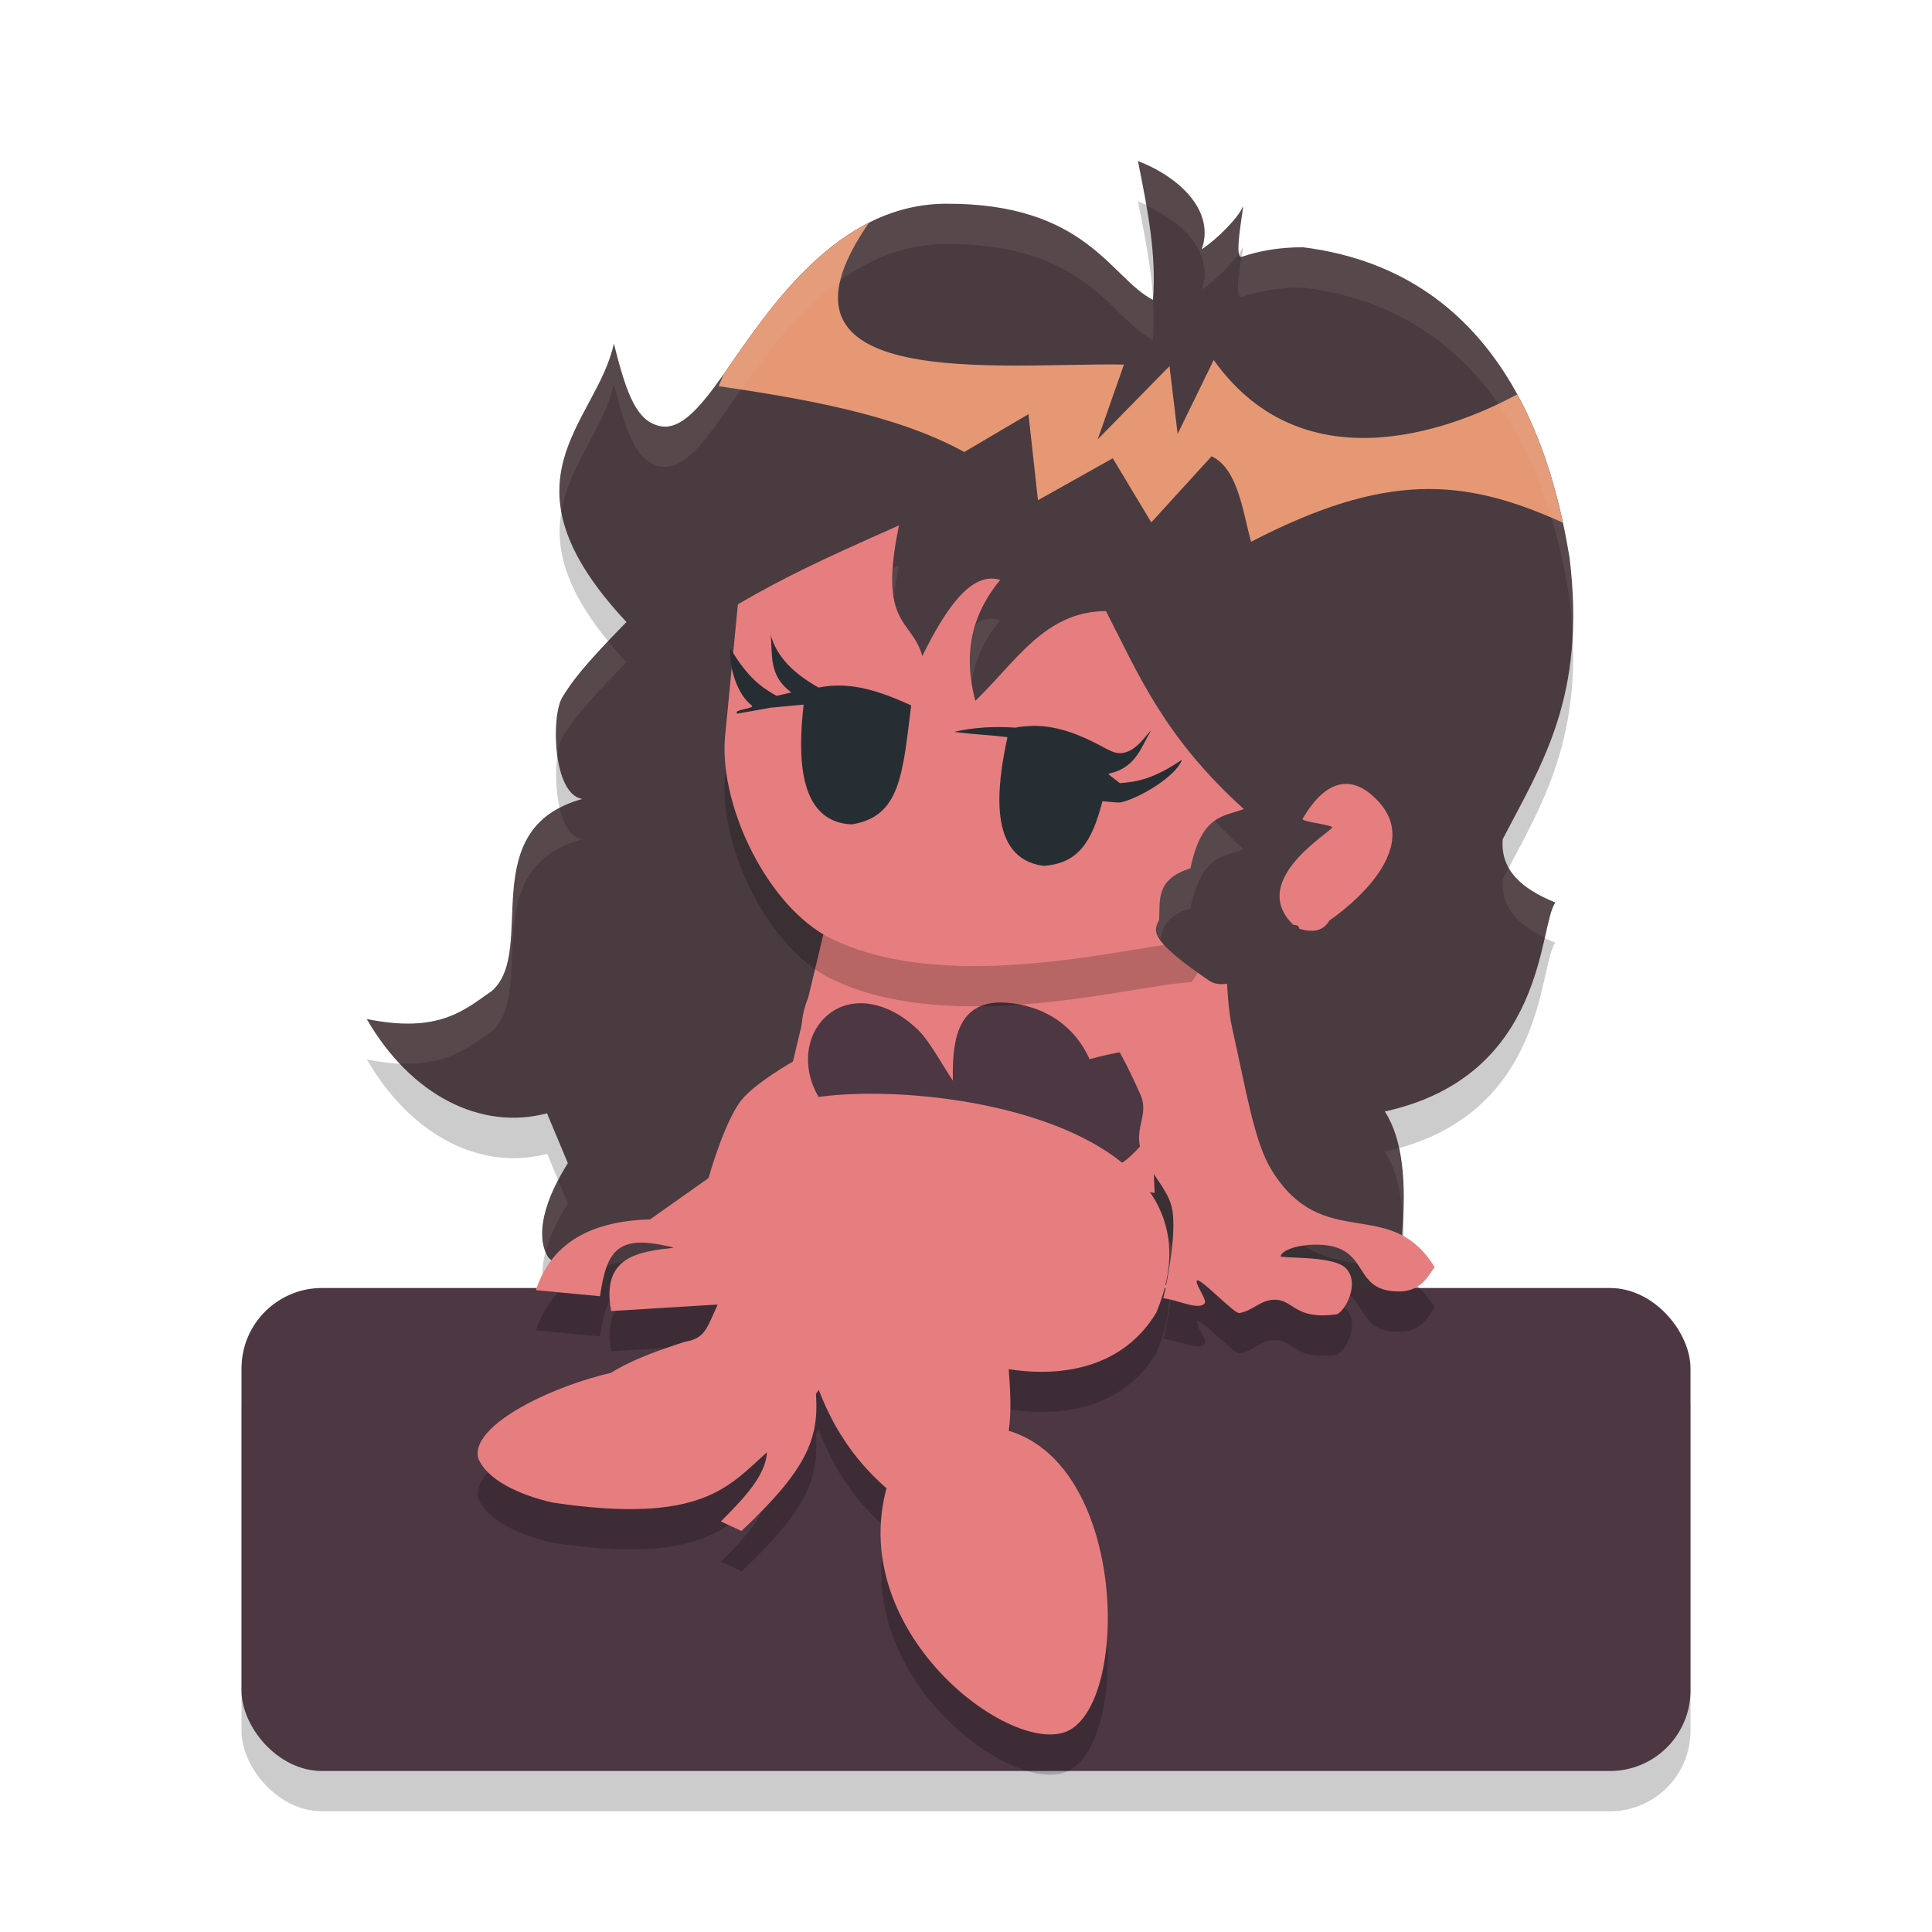 <svg xmlns="http://www.w3.org/2000/svg" width="24" height="24" version="1.1">
 <rect style="opacity:0.2" width="18" height="6" x="3" y="16.5" rx="1" ry="1"/>
 <path style="opacity:0.2" d="m 14.136,2.5 c 0.123,0.616 0.231,1.164 0.188,1.725 -0.524,-0.265 -0.82,-1.201 -2.574,-1.193 -0.353,0.002 -0.67,0.094 -0.958,0.24 0.001,-0.002 0.002,-0.003 0.003,-0.005 -0.115,0.058 -0.223,0.127 -0.328,0.201 -0.04,0.028 -0.077,0.058 -0.115,0.088 -0.073,0.056 -0.143,0.116 -0.212,0.178 -0.038,0.035 -0.077,0.069 -0.114,0.105 -0.082,0.081 -0.161,0.164 -0.236,0.249 -0.013,0.014 -0.027,0.027 -0.04,0.042 -0.009,0.011 -0.017,0.022 -0.026,0.033 -0.118,0.138 -0.221,0.274 -0.324,0.413 -0.149,0.201 -0.287,0.398 -0.408,0.573 -0.29,0.41 -0.534,0.7 -0.793,0.644 -0.276,-0.06 -0.406,-0.356 -0.57,-1.025 -0.218,1 -1.496,1.692 0.156,3.46 -0.548,0.558 -0.686,0.754 -0.796,0.934 -0.143,0.233 -0.118,1.206 0.247,1.264 -1.346,0.373 -0.561,1.877 -1.119,2.382 -0.355,0.249 -0.667,0.532 -1.559,0.353 0.547,0.946 1.415,1.389 2.239,1.172 l 0.259,0.618 c -0.538,0.856 -0.232,1.182 -0.232,1.182 l 0.029,0.025 c -0.082,0.108 -0.147,0.232 -0.192,0.37 L 7.358,16.592 9,18 l -0.089,-1.294 0.024,-0.002 1.234,-2.284 c 0.005,0.03 0.015,0.061 0.018,0.091 l 3.179,0.619 c -0.107,0.645 0.084,1.155 0.762,1.261 0.032,0.005 0.273,0.06 0.354,0.078 -0.01,0.046 -0.03,0.161 -0.03,0.161 0.159,0.011 0.448,0.161 0.516,0.058 0.012,-0.018 -0.013,-0.068 -0.04,-0.121 0.076,0.017 0.127,0.028 0.212,0.047 0.113,0.102 0.225,0.204 0.255,0.199 0.084,-0.012 0.151,-0.056 0.22,-0.095 C 16.415,16.891 17.245,17.05 17.5,17 l -0.032,-0.474 c 0.226,-0.046 0.303,-0.235 0.355,-0.281 -0.121,-0.2 -0.258,-0.311 -0.401,-0.388 l -0.003,-0.038 c 0.05,-0.627 0.01,-1.162 -0.216,-1.513 2.02,-0.444 1.907,-2.319 2.118,-2.595 -0.411,-0.166 -0.685,-0.401 -0.654,-0.787 0.482,-0.93 1.042,-1.77 0.83,-3.501 -0.021,-0.127 -0.049,-0.275 -0.082,-0.431 -6e-4,-0.003 -0.001,-0.005 -0.002,-0.008 -0.008,-0.037 -0.019,-0.075 -0.027,-0.113 -0.029,-0.125 -0.062,-0.254 -0.102,-0.389 -0.014,-0.049 -0.028,-0.096 -0.044,-0.146 -0.055,-0.175 -0.119,-0.353 -0.196,-0.533 -0.054,-0.126 -0.116,-0.251 -0.183,-0.376 -0.005,-0.009 -0.009,-0.019 -0.014,-0.028 -5.5e-4,2.885e-4 -0.001,7e-4 -0.002,0.001 C 18.373,4.536 17.576,3.746 16.188,3.572 c -0.303,-0.001 -0.548,0.046 -0.763,0.118 -0.116,0.039 0.051,-0.717 0.008,-0.611 -0.051,0.127 -0.317,0.396 -0.505,0.519 0.163,-0.461 -0.248,-0.885 -0.793,-1.098 z"/>
 <ellipse style="fill:#e67e80" cx="16.799" cy="10.693" rx="1.002" ry="1.621"/>
 <path style="fill:#493b40" d="m 16.517,11.432 c 1.57,0.53 2.071,0.031 2.805,-0.22 -0.212,0.276 -0.099,2.151 -2.119,2.595 0.226,0.35 0.266,0.886 0.216,1.513 L 17.5,16.5 c -0.471,0.092 -3.075,-0.563 -3.372,-0.609 -1.88,-0.293 -0.056,-3.691 1.674,-4.482 0.269,0.099 0.564,0.278 0.715,0.023 z"/>
 <path style="fill:#493b40" d="M 8.989,4.649 C 8.699,5.06 8.456,5.349 8.197,5.293 7.921,5.233 7.791,4.937 7.626,4.268 7.408,5.268 6.129,5.959 7.782,7.727 7.234,8.286 7.096,8.482 6.986,8.661 6.843,8.894 6.868,9.868 7.233,9.925 5.887,10.297 6.673,11.802 6.115,12.306 c -0.355,0.249 -0.667,0.533 -1.559,0.353 0.547,0.946 1.415,1.389 2.239,1.171 l 0.259,0.619 C 6.516,15.306 6.821,15.631 6.821,15.631 L 9,17.5 8.802,14.633 C 10.043,13.899 11.123,12.848 10.498,9.716 L 10.5,8.5 C 9.812,7.615 9.782,7.667 10.074,7.386 10.366,5.943 9.149,5.56 8.989,4.649 Z"/>
 <rect style="fill:#4c3743" width="18" height="6" x="3" y="16" rx="1" ry="1"/>
 <path style="opacity:0.2" d="m 10.43,11.267 -0.579,2.419 c 0,0 -0.479,0.272 -0.644,0.483 -0.214,0.275 -0.404,0.965 -0.404,0.965 L 8.076,15.648 c -0.806,0.022 -1.243,0.344 -1.418,0.879 l 0.796,0.074 c 0.087,-0.586 0.226,-0.778 0.918,-0.603 -0.427,0.052 -0.907,0.099 -0.779,0.787 l 1.343,-0.081 2.751,-5.089 z m 4.762,0.222 -1.509,0.31 c 0,0 -0.192,0.786 -0.104,1.069 0.171,0.556 0.224,0.411 0.588,1.227 0.11,0.245 -0.063,0.397 -0.002,0.659 0.059,0.252 0.331,0.489 0.392,0.74 0.083,0.344 -0.104,1.137 -0.104,1.137 0.159,0.011 0.448,0.161 0.516,0.058 0.029,-0.044 -0.154,-0.282 -0.088,-0.28 0.066,0.002 0.455,0.414 0.515,0.405 0.17,-0.025 0.27,-0.177 0.461,-0.166 0.219,0.013 0.242,0.256 0.758,0.179 0.127,-0.073 0.287,-0.428 0.084,-0.588 -0.176,-0.139 -0.802,-0.101 -0.79,-0.132 0.055,-0.137 0.501,-0.186 0.72,-0.1 0.357,0.141 0.242,0.534 0.744,0.539 0.313,0.003 0.392,-0.247 0.452,-0.3 -0.551,-0.908 -1.384,-0.163 -2.028,-1.211 -0.211,-0.343 -0.309,-0.957 -0.492,-1.778 -0.084,-0.378 -0.075,-1.21 -0.111,-1.768 z"/>
 <path style="opacity:0.2" d="m 10.604,14.091 c -0.56,0.021 -0.978,0.122 -1.062,0.276 -0.084,1.045 -0.379,1.797 -0.709,2.521 -0.073,0.159 -0.127,0.246 -0.324,0.279 -0.33,0.105 -0.673,0.231 -0.919,0.39 -0.82,0.193 -1.757,0.673 -1.647,1.061 0.108,0.261 0.49,0.447 0.92,0.547 1.862,0.279 2.195,-0.207 2.665,-0.624 -0.014,0.286 -0.286,0.573 -0.572,0.859 l 0.256,0.118 c 0.792,-0.745 0.965,-1.134 0.922,-1.7 l 0.038,-0.051 c 0.052,0.135 0.118,0.278 0.199,0.43 0.216,0.382 0.433,0.602 0.649,0.795 -0.475,1.789 1.512,3.302 2.223,3.02 0.792,-0.315 0.77,-3.297 -0.711,-3.736 0.035,-0.268 0.019,-0.518 0.002,-0.768 0.693,0.108 1.43,-0.035 1.83,-0.7 0.889,-2.117 -2.079,-2.779 -3.76,-2.717 z"/>
 <path style="fill:#e67e80" d="m 10.429,10.767 1.257,0.348 -2.751,5.089 -1.343,0.082 c -0.128,-0.688 0.351,-0.735 0.779,-0.787 -0.692,-0.176 -0.831,0.017 -0.918,0.603 l -0.796,-0.075 c 0.175,-0.534 0.612,-0.857 1.418,-0.879 l 0.727,-0.514 c 0,0 0.191,-0.689 0.405,-0.964 0.165,-0.212 0.643,-0.483 0.643,-0.483 z"/>
 <path style="fill:#e67e80" d="m 12.058,11.08 2.12,0.187 0.166,3.553 -4.156,-0.81 C 10.09,13.059 9.118,12.09 12.058,11.08 Z"/>
 <path style="fill:#4c3743" d="m 12.419,12.453 c -0.544,0.009 -0.59,0.512 -0.582,0.97 -0.081,-0.11 -0.283,-0.481 -0.422,-0.619 -0.337,-0.337 -0.801,-0.462 -1.123,-0.203 -0.322,0.259 -0.341,0.77 -0.043,1.141 0.298,0.371 0.711,0.221 1.123,0.203 0.284,-0.012 0.498,-0.082 0.552,-0.243 0.009,0.013 0.019,0.027 0.029,0.04 0.298,0.371 1.695,0.94 2.017,0.681 0.297,-0.21 1.637,-1.833 -0.435,-1.265 -0.216,-0.484 -0.667,-0.7 -1.115,-0.705 z"/>
 <path style="fill:#e67e80" d="m 13.683,11.297 1.508,-0.309 c 0.036,0.558 0.028,1.389 0.112,1.767 0.183,0.822 0.281,1.435 0.492,1.778 0.644,1.048 1.477,0.303 2.028,1.211 -0.06,0.053 -0.139,0.303 -0.452,0.299 -0.503,-0.005 -0.388,-0.397 -0.745,-0.538 -0.219,-0.087 -0.665,-0.038 -0.719,0.099 -0.012,0.031 0.614,-0.007 0.79,0.132 0.203,0.16 0.043,0.516 -0.084,0.589 -0.516,0.077 -0.539,-0.166 -0.758,-0.179 -0.191,-0.011 -0.291,0.141 -0.461,0.165 -0.06,0.009 -0.449,-0.403 -0.515,-0.405 -0.066,-0.002 0.116,0.236 0.088,0.28 -0.068,0.103 -0.357,-0.047 -0.516,-0.058 0,0 0.187,-0.792 0.104,-1.136 -0.061,-0.252 -0.333,-0.488 -0.392,-0.74 -0.061,-0.262 0.111,-0.414 0.002,-0.659 -0.364,-0.816 -0.416,-0.67 -0.587,-1.227 -0.087,-0.283 0.104,-1.07 0.104,-1.07 z"/>
 <path style="opacity:0.2" d="M 9.005,9.672 9.218,7.473 c 0.533,-0.442 1.104,-0.549 1.794,-0.636 l 1.154,0.707 3.818,0.147 -0.401,3.349 -0.782,1.162 c -0.643,0.015 -2.977,0.694 -4.481,-0.045 C 9.553,11.779 8.941,10.542 9.005,9.672 Z"/>
 <path style="fill:#e67e80" d="M 9.005,9.172 9.218,6.973 C 9.751,6.531 10.322,6.424 11.012,6.337 l 1.154,0.707 3.818,0.147 -0.401,3.349 -0.782,1.162 c -0.643,0.015 -2.977,0.694 -4.481,-0.045 C 9.553,11.279 8.941,10.042 9.005,9.172 Z"/>
 <path style="fill:#272e33" d="m 9.574,7.886 c 0.025,0.248 -0.029,0.506 0.256,0.716 L 9.648,8.644 C 9.47,8.546 9.288,8.422 9.072,8.052 c -0.021,0.226 0.086,0.577 0.265,0.71 0.056,0.042 -0.247,0.052 -0.176,0.103 L 9.576,8.791 9.983,8.753 C 9.914,9.362 9.9,10.211 10.58,10.241 11.185,10.146 11.213,9.617 11.319,8.762 10.955,8.6 10.587,8.457 10.168,8.541 9.859,8.367 9.645,8.155 9.574,7.886 Z m 3.235,1.132 c -0.064,0.002 -0.131,0.009 -0.198,0.021 -0.252,-0.017 -0.513,-0.006 -0.759,0.053 0.271,0.034 0.482,0.042 0.663,0.065 -0.13,0.602 -0.253,1.504 0.446,1.599 0.448,-0.029 0.608,-0.319 0.734,-0.803 0.11,0.011 0.203,0.02 0.225,0.015 0.218,-0.045 0.687,-0.317 0.763,-0.531 -0.353,0.242 -0.571,0.278 -0.773,0.291 l -0.138,-0.108 c 6.5e-4,-0.003 0.001,-0.006 0.002,-0.009 0.337,-0.073 0.399,-0.326 0.525,-0.538 -0.073,0.066 -0.251,0.375 -0.498,0.256 -0.015,-0.007 -0.032,-0.014 -0.048,-0.022 -0.294,-0.161 -0.596,-0.299 -0.945,-0.29 z"/>
 <path style="fill:#e67e80" d="m 10.802,10.788 c 0.35,0.034 0.717,-0.022 1.056,0.067 0.321,0.085 0.257,0.155 0.175,0.282 0,0 -0.242,0.225 -0.355,0.299 -0.181,0.129 -0.293,0.097 -0.421,-0.051 -0.174,-0.2 -0.305,-0.389 -0.455,-0.597 z"/>
 <path style="fill:#493b40" d="m 14.136,2 c 0.123,0.616 0.231,1.164 0.187,1.725 0.012,-0.007 0.023,-0.015 0.035,-0.022 -0.011,0.009 -0.023,0.017 -0.035,0.022 C 13.799,3.46 13.503,2.523 11.749,2.531 10.397,2.537 9.556,3.833 8.989,4.649 8.609,5.549 7.881,7.452 8,8.349 8.969,7.471 10.263,6.933 11.168,6.526 c -0.263,1.26 0.158,1.152 0.289,1.623 0.3,-0.605 0.613,-1.055 0.968,-0.945 -0.331,0.398 -0.473,0.884 -0.309,1.501 0.502,-0.478 0.858,-1.11 1.623,-1.114 0.406,0.79 0.721,1.563 1.712,2.459 -0.248,0.097 -0.521,0.06 -0.663,0.737 -0.439,0.137 -0.374,0.4 -0.389,0.643 -0.088,0.15 -0.08,0.271 0.621,0.752 0.375,0.257 1.401,-0.699 1.046,-0.693 -0.604,-0.587 0.596,-1.219 0.476,-1.219 -0.104,-0.042 -0.381,-0.063 -0.359,-0.101 0.229,-0.395 0.563,-0.631 0.948,-0.204 0.599,0.662 -0.613,1.467 -0.613,1.467 0,0 0.381,0.374 0.923,0.396 0.792,0.032 1.882,-0.616 1.882,-0.616 C 18.911,11.046 18.636,10.812 18.667,10.425 19.149,9.496 19.709,8.655 19.497,6.924 19.31,5.802 18.746,3.393 16.188,3.072 c -0.303,-0.001 -0.548,0.046 -0.762,0.118 -0.116,0.039 0.05,-0.718 0.007,-0.612 -0.051,0.127 -0.316,0.396 -0.505,0.519 C 15.092,2.637 14.681,2.213 14.136,2 Z"/>
 <path style="fill:#e69875" d="M 10.794,2.767 C 9.979,3.179 9.408,4.045 8.989,4.649 c -0.018,0.044 -0.041,0.1 -0.061,0.148 1.019,0.15 2.206,0.35 3.05,0.818 l 0.798,-0.47 0.118,1.069 0.929,-0.521 0.479,0.796 0.749,-0.821 c 0.322,0.156 0.378,0.644 0.49,1.062 C 17.209,5.868 18.173,5.929 19.415,6.493 19.314,6.022 19.147,5.446 18.848,4.899 18.183,5.259 16.24,6.105 15.077,4.472 L 14.629,5.391 14.528,4.548 13.636,5.458 13.962,4.529 c -1.497,-0.029 -4.646,0.371 -3.167,-1.762 z"/>
 <path style="fill:#e67e80" d="m 10.125,17.21 c 0.073,0.63 -0.072,1.015 -0.914,1.808 L 8.955,18.9 c 0.286,-0.286 0.558,-0.572 0.572,-0.859 -0.47,0.417 -0.803,0.902 -2.665,0.624 -0.43,-0.1 -0.812,-0.286 -0.92,-0.547 -0.13,-0.463 1.234,-1.064 2.106,-1.141 1.063,-0.094 1.695,0.171 2.077,0.233 z"/>
 <path style="fill:#e67e80" d="m 11.226,17.959 c 2.731,-1.307 2.995,3.164 2.016,3.553 -0.78,0.31 -3.111,-1.545 -2.016,-3.553 z"/>
 <path style="fill:#e67e80" d="m 9.542,13.867 c 0.336,-0.618 6.007,-0.382 4.821,2.44 -0.797,1.324 -2.923,0.585 -3.395,-0.101 l -0.864,1.151 c -0.476,0.601 -2.698,0.622 -2.854,0.148 0.016,-0.393 0.666,-0.648 1.259,-0.837 0.198,-0.033 0.251,-0.12 0.324,-0.279 0.33,-0.725 0.625,-1.476 0.709,-2.521 z"/>
 <path style="fill:#e67e80" d="m 10.932,15.42 c 0.684,-0.26 1.301,0.143 1.582,1.213 0.002,0.512 0.126,0.984 -0.086,1.568 0.288,0.204 0.493,0.463 0.53,0.896 0.048,0.551 -0.137,0.955 -0.421,1.029 -0.308,-0.047 -0.577,0.115 -0.96,-0.605 L 11.459,18.885 C 11.096,18.531 10.733,18.337 10.37,17.697 9.72,16.487 10.047,15.803 10.932,15.42 Z"/>
 <path style="opacity:0.1;fill:#d3c6aa" d="m 14.136,2 c 0.038,0.192 0.066,0.369 0.098,0.551 0.492,0.224 0.848,0.616 0.695,1.047 0.161,-0.105 0.37,-0.313 0.462,-0.451 -0.03,-0.15 0.079,-0.656 0.043,-0.567 -0.051,0.127 -0.317,0.396 -0.505,0.519 C 15.092,2.637 14.681,2.213 14.136,2 Z m -2.387,0.531 C 10.397,2.537 9.556,3.833 8.989,4.649 8.699,5.06 8.455,5.349 8.196,5.293 7.921,5.233 7.791,4.937 7.626,4.268 7.476,4.958 6.82,5.502 6.973,6.355 7.075,5.768 7.507,5.313 7.626,4.768 7.791,5.437 7.921,5.733 8.196,5.793 8.455,5.849 8.699,5.56 8.989,5.149 9.556,4.333 10.397,3.037 11.749,3.031 c 1.754,-0.008 2.05,0.929 2.574,1.193 0.013,-0.167 0.01,-0.333 0,-0.5 -2.32e-4,-1.172e-4 -7.5e-4,1.174e-4 -0.001,0 -0.523,-0.265 -0.82,-1.201 -2.573,-1.193 z m 4.439,0.541 c -0.303,-0.001 -0.548,0.046 -0.763,0.118 -0.002,6.45e-4 -0.002,-0.003 -0.004,-0.003 -0.016,0.134 -0.089,0.535 0.004,0.503 0.214,-0.072 0.46,-0.119 0.763,-0.118 2.558,0.32 3.122,2.729 3.309,3.852 0.02,0.162 0.026,0.309 0.033,0.456 0.014,-0.289 0.01,-0.6 -0.033,-0.956 -0.187,-1.122 -0.751,-3.531 -3.309,-3.852 z m -5.021,3.953 c -0.023,0.01 -0.051,0.023 -0.074,0.033 -0.009,0.144 -0.006,0.263 0.01,0.356 0.014,-0.114 0.033,-0.241 0.064,-0.39 z m 1.126,0.663 c -0.054,0.004 -0.107,0.023 -0.159,0.051 -0.075,0.223 -0.108,0.466 -0.066,0.74 0.044,-0.292 0.169,-0.549 0.357,-0.775 -0.044,-0.014 -0.089,-0.019 -0.132,-0.016 z m -4.735,0.281 c -0.32,0.343 -0.484,0.548 -0.572,0.691 -0.074,0.12 -0.102,0.436 -0.062,0.723 0.014,-0.094 0.034,-0.176 0.062,-0.223 0.11,-0.18 0.248,-0.375 0.796,-0.934 C 7.699,8.138 7.628,8.054 7.559,7.97 Z M 6.952,10.038 c -0.943,0.498 -0.325,1.805 -0.838,2.269 -0.355,0.249 -0.667,0.532 -1.559,0.353 0.122,0.211 0.262,0.392 0.411,0.551 0.585,0.028 0.854,-0.197 1.147,-0.403 0.558,-0.504 -0.227,-2.009 1.119,-2.382 -0.142,-0.022 -0.232,-0.184 -0.281,-0.387 z m 8.137,0.158 c -0.121,0.086 -0.228,0.243 -0.302,0.59 -0.439,0.137 -0.373,0.4 -0.389,0.644 -0.041,0.07 -0.05,0.139 0.019,0.24 0.021,-0.154 0.088,-0.296 0.37,-0.384 0.143,-0.676 0.415,-0.639 0.663,-0.736 C 15.317,10.43 15.199,10.312 15.089,10.196 Z m 3.653,0.584 c -0.025,0.048 -0.05,0.096 -0.075,0.145 -0.027,0.342 0.191,0.561 0.524,0.723 0.047,-0.208 0.079,-0.369 0.13,-0.436 -0.266,-0.107 -0.473,-0.244 -0.579,-0.432 z m -1.37,3.479 c -0.056,0.016 -0.109,0.035 -0.169,0.048 0.14,0.217 0.203,0.51 0.223,0.847 0.018,-0.334 0.004,-0.636 -0.054,-0.895 z m -10.437,0.406 c -0.251,0.485 -0.208,0.76 -0.156,0.883 0.043,-0.162 0.123,-0.357 0.275,-0.599 z"/>
</svg>
